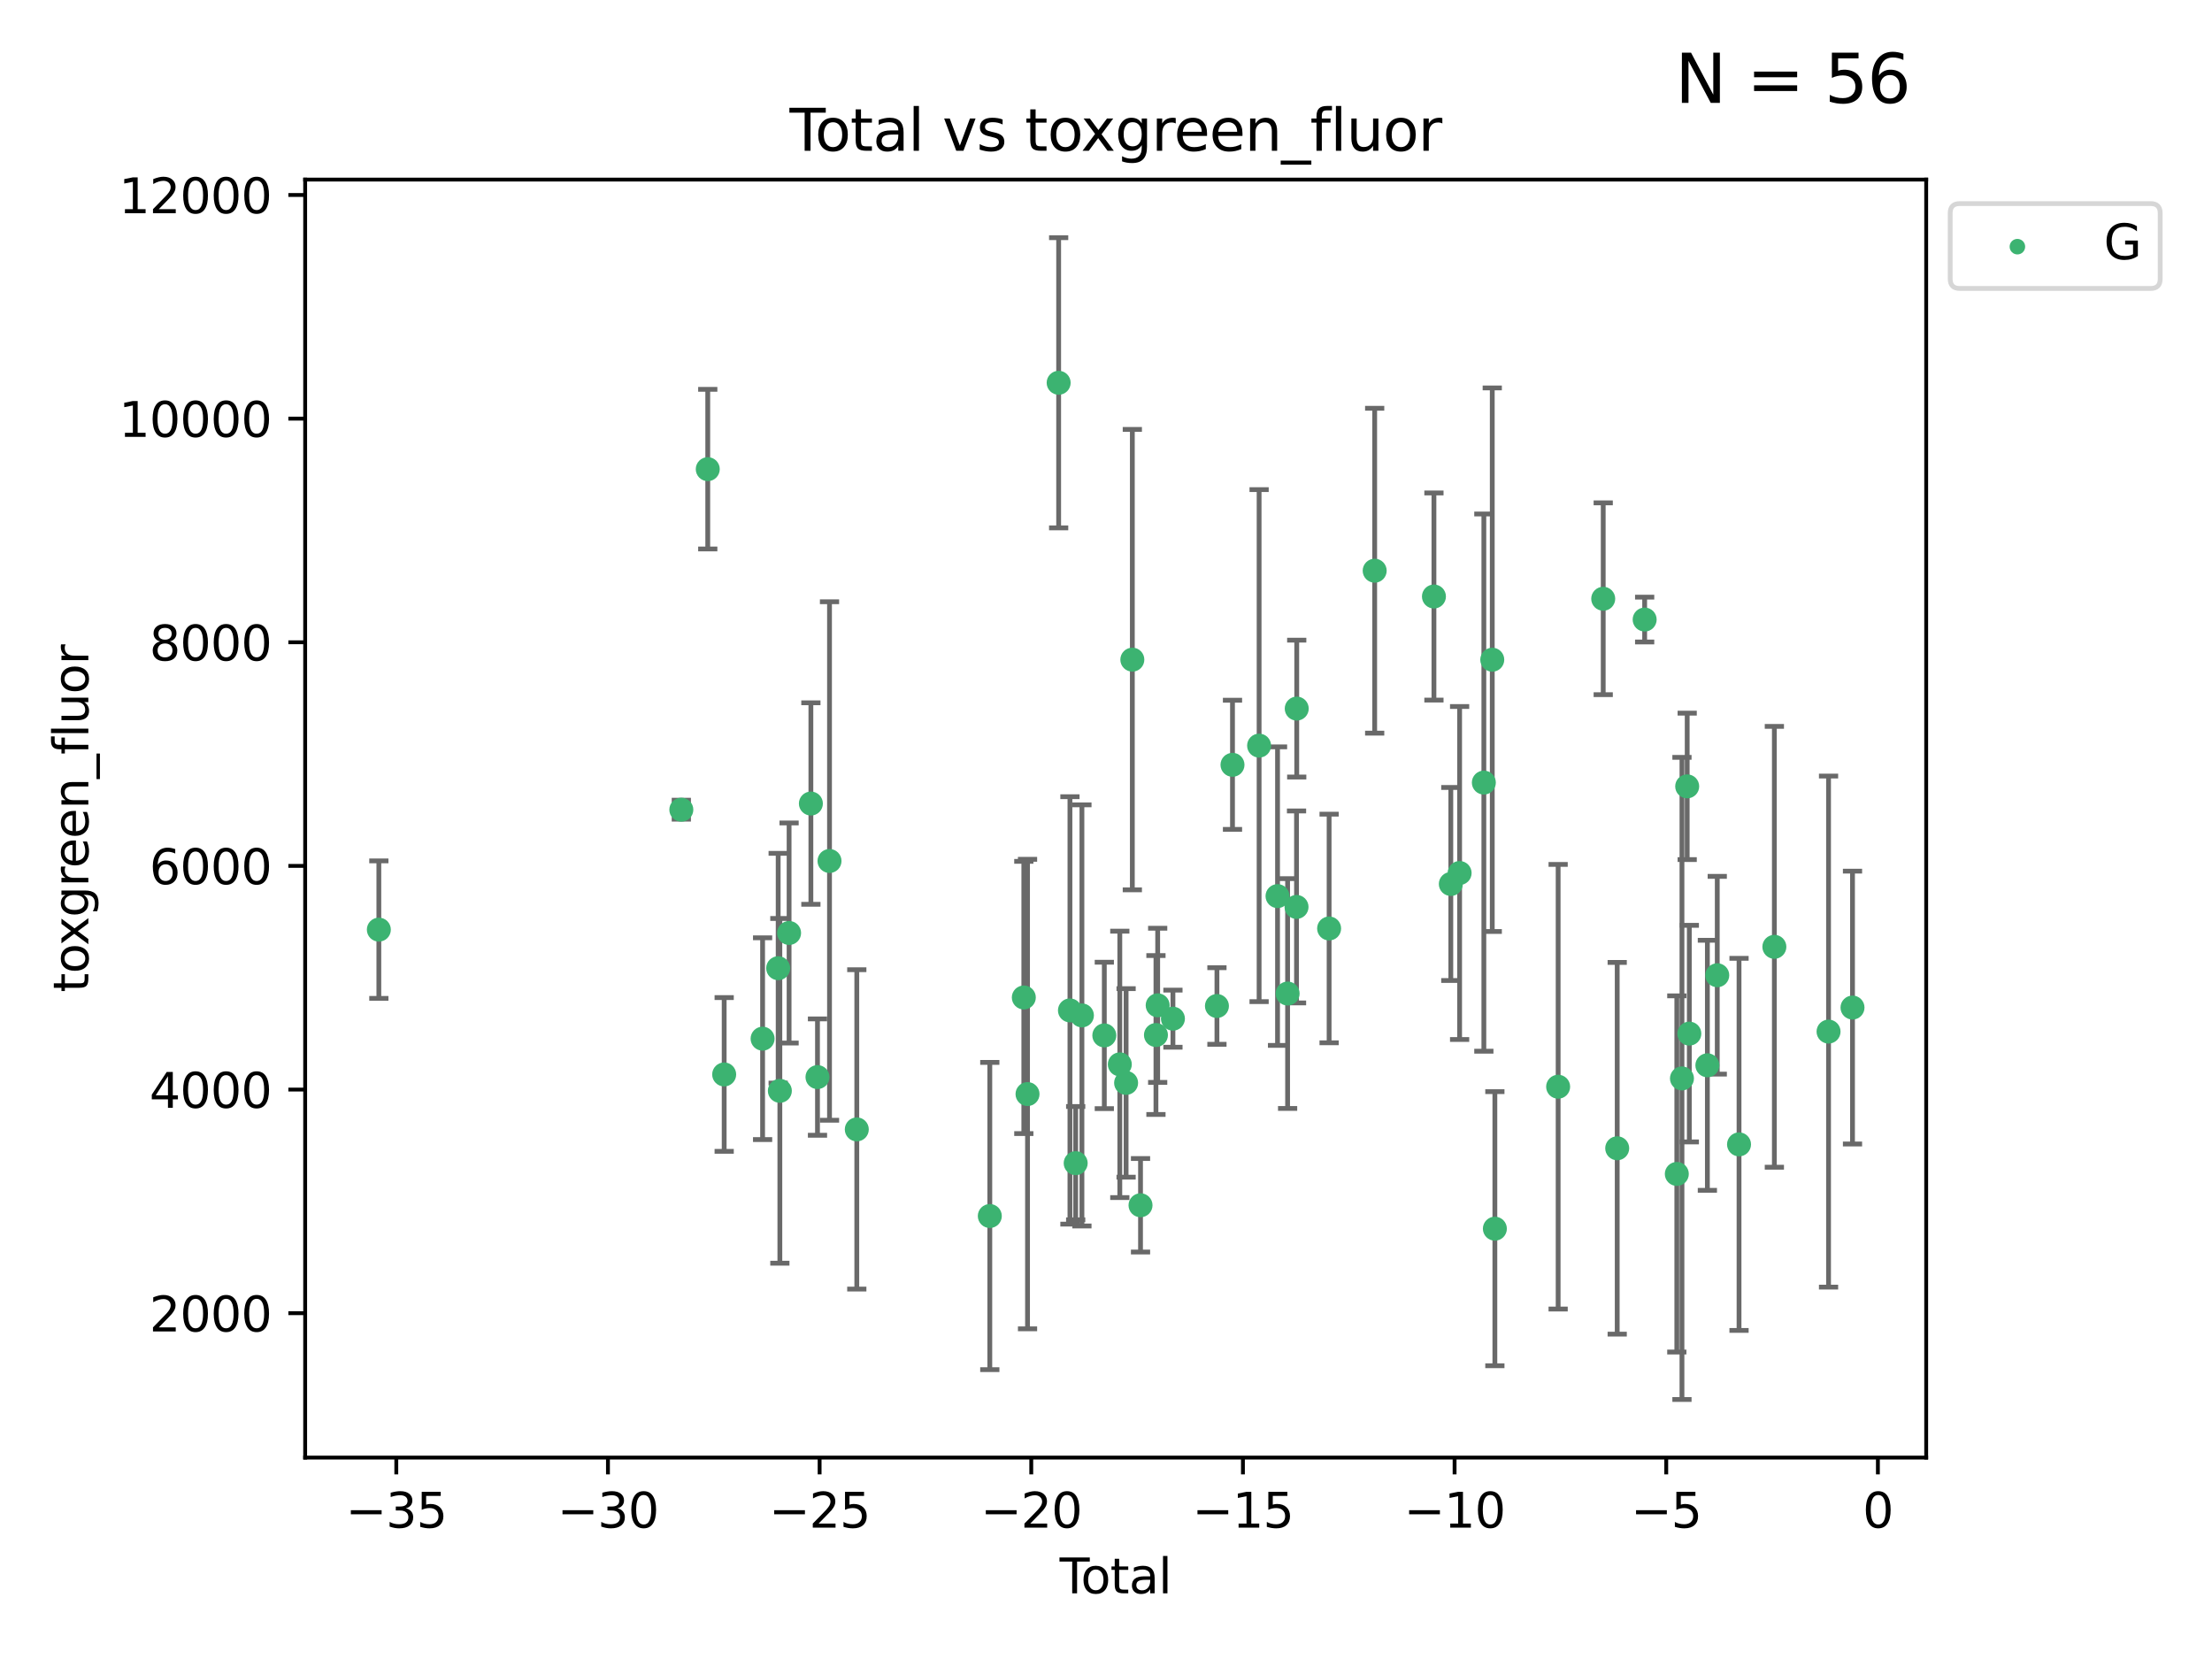 <?xml version="1.0" encoding="utf-8" standalone="no"?>
<!DOCTYPE svg PUBLIC "-//W3C//DTD SVG 1.1//EN"
  "http://www.w3.org/Graphics/SVG/1.1/DTD/svg11.dtd">
<svg xmlns:xlink="http://www.w3.org/1999/xlink" width="460.8pt" height="345.6pt" viewBox="0 0 460.8 345.6" xmlns="http://www.w3.org/2000/svg" version="1.1">
 <defs>
  <style type="text/css">*{stroke-linejoin: round; stroke-linecap: butt}</style>
 </defs>
 <g id="figure_1">
  <g id="patch_1">
   <path d="M 0 345.6 
L 460.8 345.6 
L 460.8 0 
L 0 0 
z
" style="fill: #ffffff"/>
  </g>
  <g id="axes_1">
   <g id="patch_2">
    <path d="M 63.571 303.64 
L 401.26 303.64 
L 401.26 37.411 
L 63.571 37.411 
z
" style="fill: #ffffff"/>
   </g>
   <g id="PathCollection_1">
    <defs>
     <path id="mc990f7e342" d="M 0 1.118 
C 0.297 1.118 0.581 1 0.791 0.791 
C 1 0.581 1.118 0.297 1.118 0 
C 1.118 -0.297 1 -0.581 0.791 -0.791 
C 0.581 -1 0.297 -1.118 0 -1.118 
C -0.297 -1.118 -0.581 -1 -0.791 -0.791 
C -1 -0.581 -1.118 -0.297 -1.118 0 
C -1.118 0.297 -1 0.581 -0.791 0.791 
C -0.581 1 -0.297 1.118 0 1.118 
z
" style="stroke: #3cb371"/>
    </defs>
    <g clip-path="url(#pd201f683c8)">
     <use xlink:href="#mc990f7e342" x="78.921" y="193.659" style="fill: #3cb371; stroke: #3cb371"/>
     <use xlink:href="#mc990f7e342" x="141.933" y="168.674" style="fill: #3cb371; stroke: #3cb371"/>
     <use xlink:href="#mc990f7e342" x="147.439" y="97.733" style="fill: #3cb371; stroke: #3cb371"/>
     <use xlink:href="#mc990f7e342" x="150.859" y="223.827" style="fill: #3cb371; stroke: #3cb371"/>
     <use xlink:href="#mc990f7e342" x="158.863" y="216.374" style="fill: #3cb371; stroke: #3cb371"/>
     <use xlink:href="#mc990f7e342" x="162.108" y="201.694" style="fill: #3cb371; stroke: #3cb371"/>
     <use xlink:href="#mc990f7e342" x="162.459" y="227.241" style="fill: #3cb371; stroke: #3cb371"/>
     <use xlink:href="#mc990f7e342" x="164.382" y="194.357" style="fill: #3cb371; stroke: #3cb371"/>
     <use xlink:href="#mc990f7e342" x="168.922" y="167.393" style="fill: #3cb371; stroke: #3cb371"/>
     <use xlink:href="#mc990f7e342" x="170.298" y="224.378" style="fill: #3cb371; stroke: #3cb371"/>
     <use xlink:href="#mc990f7e342" x="172.802" y="179.361" style="fill: #3cb371; stroke: #3cb371"/>
     <use xlink:href="#mc990f7e342" x="178.486" y="235.273" style="fill: #3cb371; stroke: #3cb371"/>
     <use xlink:href="#mc990f7e342" x="206.195" y="253.318" style="fill: #3cb371; stroke: #3cb371"/>
     <use xlink:href="#mc990f7e342" x="213.28" y="207.792" style="fill: #3cb371; stroke: #3cb371"/>
     <use xlink:href="#mc990f7e342" x="214.053" y="227.915" style="fill: #3cb371; stroke: #3cb371"/>
     <use xlink:href="#mc990f7e342" x="220.537" y="79.74" style="fill: #3cb371; stroke: #3cb371"/>
     <use xlink:href="#mc990f7e342" x="222.889" y="210.486" style="fill: #3cb371; stroke: #3cb371"/>
     <use xlink:href="#mc990f7e342" x="224.085" y="242.308" style="fill: #3cb371; stroke: #3cb371"/>
     <use xlink:href="#mc990f7e342" x="225.384" y="211.53" style="fill: #3cb371; stroke: #3cb371"/>
     <use xlink:href="#mc990f7e342" x="230.049" y="215.696" style="fill: #3cb371; stroke: #3cb371"/>
     <use xlink:href="#mc990f7e342" x="233.277" y="221.727" style="fill: #3cb371; stroke: #3cb371"/>
     <use xlink:href="#mc990f7e342" x="234.588" y="225.588" style="fill: #3cb371; stroke: #3cb371"/>
     <use xlink:href="#mc990f7e342" x="235.886" y="137.416" style="fill: #3cb371; stroke: #3cb371"/>
     <use xlink:href="#mc990f7e342" x="237.592" y="251.079" style="fill: #3cb371; stroke: #3cb371"/>
     <use xlink:href="#mc990f7e342" x="240.805" y="215.614" style="fill: #3cb371; stroke: #3cb371"/>
     <use xlink:href="#mc990f7e342" x="241.166" y="209.427" style="fill: #3cb371; stroke: #3cb371"/>
     <use xlink:href="#mc990f7e342" x="244.343" y="212.208" style="fill: #3cb371; stroke: #3cb371"/>
     <use xlink:href="#mc990f7e342" x="253.51" y="209.569" style="fill: #3cb371; stroke: #3cb371"/>
     <use xlink:href="#mc990f7e342" x="256.751" y="159.326" style="fill: #3cb371; stroke: #3cb371"/>
     <use xlink:href="#mc990f7e342" x="262.295" y="155.327" style="fill: #3cb371; stroke: #3cb371"/>
     <use xlink:href="#mc990f7e342" x="266.134" y="186.676" style="fill: #3cb371; stroke: #3cb371"/>
     <use xlink:href="#mc990f7e342" x="268.232" y="206.974" style="fill: #3cb371; stroke: #3cb371"/>
     <use xlink:href="#mc990f7e342" x="270.09" y="188.931" style="fill: #3cb371; stroke: #3cb371"/>
     <use xlink:href="#mc990f7e342" x="270.133" y="147.612" style="fill: #3cb371; stroke: #3cb371"/>
     <use xlink:href="#mc990f7e342" x="276.879" y="193.418" style="fill: #3cb371; stroke: #3cb371"/>
     <use xlink:href="#mc990f7e342" x="286.371" y="118.888" style="fill: #3cb371; stroke: #3cb371"/>
     <use xlink:href="#mc990f7e342" x="298.715" y="124.263" style="fill: #3cb371; stroke: #3cb371"/>
     <use xlink:href="#mc990f7e342" x="302.232" y="184.151" style="fill: #3cb371; stroke: #3cb371"/>
     <use xlink:href="#mc990f7e342" x="304.065" y="181.863" style="fill: #3cb371; stroke: #3cb371"/>
     <use xlink:href="#mc990f7e342" x="309.113" y="163.028" style="fill: #3cb371; stroke: #3cb371"/>
     <use xlink:href="#mc990f7e342" x="310.865" y="137.428" style="fill: #3cb371; stroke: #3cb371"/>
     <use xlink:href="#mc990f7e342" x="311.409" y="255.958" style="fill: #3cb371; stroke: #3cb371"/>
     <use xlink:href="#mc990f7e342" x="324.589" y="226.385" style="fill: #3cb371; stroke: #3cb371"/>
     <use xlink:href="#mc990f7e342" x="333.98" y="124.733" style="fill: #3cb371; stroke: #3cb371"/>
     <use xlink:href="#mc990f7e342" x="336.894" y="239.207" style="fill: #3cb371; stroke: #3cb371"/>
     <use xlink:href="#mc990f7e342" x="342.612" y="129.065" style="fill: #3cb371; stroke: #3cb371"/>
     <use xlink:href="#mc990f7e342" x="349.311" y="244.552" style="fill: #3cb371; stroke: #3cb371"/>
     <use xlink:href="#mc990f7e342" x="350.383" y="224.656" style="fill: #3cb371; stroke: #3cb371"/>
     <use xlink:href="#mc990f7e342" x="351.473" y="163.815" style="fill: #3cb371; stroke: #3cb371"/>
     <use xlink:href="#mc990f7e342" x="351.916" y="215.322" style="fill: #3cb371; stroke: #3cb371"/>
     <use xlink:href="#mc990f7e342" x="355.679" y="221.921" style="fill: #3cb371; stroke: #3cb371"/>
     <use xlink:href="#mc990f7e342" x="357.737" y="203.161" style="fill: #3cb371; stroke: #3cb371"/>
     <use xlink:href="#mc990f7e342" x="362.272" y="238.394" style="fill: #3cb371; stroke: #3cb371"/>
     <use xlink:href="#mc990f7e342" x="369.632" y="197.24" style="fill: #3cb371; stroke: #3cb371"/>
     <use xlink:href="#mc990f7e342" x="380.92" y="214.9" style="fill: #3cb371; stroke: #3cb371"/>
     <use xlink:href="#mc990f7e342" x="385.911" y="209.893" style="fill: #3cb371; stroke: #3cb371"/>
    </g>
   </g>
   <g id="matplotlib.axis_1">
    <g id="xtick_1">
     <g id="line2d_1">
      <defs>
       <path id="m131c0ba545" d="M 0 0 
L 0 3.5 
" style="stroke: #000000; stroke-width: 0.8"/>
      </defs>
      <g>
       <use xlink:href="#m131c0ba545" x="82.556" y="303.64" style="stroke: #000000; stroke-width: 0.8"/>
      </g>
     </g>
     <g id="text_1">
      <!-- −35 -->
      <g transform="translate(72.003 318.238)scale(0.1 -0.1)">
       <defs>
        <path id="DejaVuSans-2212" d="M 678 2272 
L 4684 2272 
L 4684 1741 
L 678 1741 
L 678 2272 
z
" transform="scale(0.016)"/>
        <path id="DejaVuSans-33" d="M 2597 2516 
Q 3050 2419 3304 2112 
Q 3559 1806 3559 1356 
Q 3559 666 3084 287 
Q 2609 -91 1734 -91 
Q 1441 -91 1130 -33 
Q 819 25 488 141 
L 488 750 
Q 750 597 1062 519 
Q 1375 441 1716 441 
Q 2309 441 2620 675 
Q 2931 909 2931 1356 
Q 2931 1769 2642 2001 
Q 2353 2234 1838 2234 
L 1294 2234 
L 1294 2753 
L 1863 2753 
Q 2328 2753 2575 2939 
Q 2822 3125 2822 3475 
Q 2822 3834 2567 4026 
Q 2313 4219 1838 4219 
Q 1578 4219 1281 4162 
Q 984 4106 628 3988 
L 628 4550 
Q 988 4650 1302 4700 
Q 1616 4750 1894 4750 
Q 2613 4750 3031 4423 
Q 3450 4097 3450 3541 
Q 3450 3153 3228 2886 
Q 3006 2619 2597 2516 
z
" transform="scale(0.016)"/>
        <path id="DejaVuSans-35" d="M 691 4666 
L 3169 4666 
L 3169 4134 
L 1269 4134 
L 1269 2991 
Q 1406 3038 1543 3061 
Q 1681 3084 1819 3084 
Q 2600 3084 3056 2656 
Q 3513 2228 3513 1497 
Q 3513 744 3044 326 
Q 2575 -91 1722 -91 
Q 1428 -91 1123 -41 
Q 819 9 494 109 
L 494 744 
Q 775 591 1075 516 
Q 1375 441 1709 441 
Q 2250 441 2565 725 
Q 2881 1009 2881 1497 
Q 2881 1984 2565 2268 
Q 2250 2553 1709 2553 
Q 1456 2553 1204 2497 
Q 953 2441 691 2322 
L 691 4666 
z
" transform="scale(0.016)"/>
       </defs>
       <use xlink:href="#DejaVuSans-2212"/>
       <use xlink:href="#DejaVuSans-33" x="83.789"/>
       <use xlink:href="#DejaVuSans-35" x="147.412"/>
      </g>
     </g>
    </g>
    <g id="xtick_2">
     <g id="line2d_2">
      <g>
       <use xlink:href="#m131c0ba545" x="126.648" y="303.64" style="stroke: #000000; stroke-width: 0.8"/>
      </g>
     </g>
     <g id="text_2">
      <!-- −30 -->
      <g transform="translate(116.095 318.238)scale(0.1 -0.1)">
       <defs>
        <path id="DejaVuSans-30" d="M 2034 4250 
Q 1547 4250 1301 3770 
Q 1056 3291 1056 2328 
Q 1056 1369 1301 889 
Q 1547 409 2034 409 
Q 2525 409 2770 889 
Q 3016 1369 3016 2328 
Q 3016 3291 2770 3770 
Q 2525 4250 2034 4250 
z
M 2034 4750 
Q 2819 4750 3233 4129 
Q 3647 3509 3647 2328 
Q 3647 1150 3233 529 
Q 2819 -91 2034 -91 
Q 1250 -91 836 529 
Q 422 1150 422 2328 
Q 422 3509 836 4129 
Q 1250 4750 2034 4750 
z
" transform="scale(0.016)"/>
       </defs>
       <use xlink:href="#DejaVuSans-2212"/>
       <use xlink:href="#DejaVuSans-33" x="83.789"/>
       <use xlink:href="#DejaVuSans-30" x="147.412"/>
      </g>
     </g>
    </g>
    <g id="xtick_3">
     <g id="line2d_3">
      <g>
       <use xlink:href="#m131c0ba545" x="170.74" y="303.64" style="stroke: #000000; stroke-width: 0.8"/>
      </g>
     </g>
     <g id="text_3">
      <!-- −25 -->
      <g transform="translate(160.187 318.238)scale(0.1 -0.1)">
       <defs>
        <path id="DejaVuSans-32" d="M 1228 531 
L 3431 531 
L 3431 0 
L 469 0 
L 469 531 
Q 828 903 1448 1529 
Q 2069 2156 2228 2338 
Q 2531 2678 2651 2914 
Q 2772 3150 2772 3378 
Q 2772 3750 2511 3984 
Q 2250 4219 1831 4219 
Q 1534 4219 1204 4116 
Q 875 4013 500 3803 
L 500 4441 
Q 881 4594 1212 4672 
Q 1544 4750 1819 4750 
Q 2544 4750 2975 4387 
Q 3406 4025 3406 3419 
Q 3406 3131 3298 2873 
Q 3191 2616 2906 2266 
Q 2828 2175 2409 1742 
Q 1991 1309 1228 531 
z
" transform="scale(0.016)"/>
       </defs>
       <use xlink:href="#DejaVuSans-2212"/>
       <use xlink:href="#DejaVuSans-32" x="83.789"/>
       <use xlink:href="#DejaVuSans-35" x="147.412"/>
      </g>
     </g>
    </g>
    <g id="xtick_4">
     <g id="line2d_4">
      <g>
       <use xlink:href="#m131c0ba545" x="214.832" y="303.64" style="stroke: #000000; stroke-width: 0.8"/>
      </g>
     </g>
     <g id="text_4">
      <!-- −20 -->
      <g transform="translate(204.279 318.238)scale(0.1 -0.1)">
       <use xlink:href="#DejaVuSans-2212"/>
       <use xlink:href="#DejaVuSans-32" x="83.789"/>
       <use xlink:href="#DejaVuSans-30" x="147.412"/>
      </g>
     </g>
    </g>
    <g id="xtick_5">
     <g id="line2d_5">
      <g>
       <use xlink:href="#m131c0ba545" x="258.924" y="303.64" style="stroke: #000000; stroke-width: 0.8"/>
      </g>
     </g>
     <g id="text_5">
      <!-- −15 -->
      <g transform="translate(248.371 318.238)scale(0.1 -0.1)">
       <defs>
        <path id="DejaVuSans-31" d="M 794 531 
L 1825 531 
L 1825 4091 
L 703 3866 
L 703 4441 
L 1819 4666 
L 2450 4666 
L 2450 531 
L 3481 531 
L 3481 0 
L 794 0 
L 794 531 
z
" transform="scale(0.016)"/>
       </defs>
       <use xlink:href="#DejaVuSans-2212"/>
       <use xlink:href="#DejaVuSans-31" x="83.789"/>
       <use xlink:href="#DejaVuSans-35" x="147.412"/>
      </g>
     </g>
    </g>
    <g id="xtick_6">
     <g id="line2d_6">
      <g>
       <use xlink:href="#m131c0ba545" x="303.016" y="303.64" style="stroke: #000000; stroke-width: 0.8"/>
      </g>
     </g>
     <g id="text_6">
      <!-- −10 -->
      <g transform="translate(292.463 318.238)scale(0.1 -0.1)">
       <use xlink:href="#DejaVuSans-2212"/>
       <use xlink:href="#DejaVuSans-31" x="83.789"/>
       <use xlink:href="#DejaVuSans-30" x="147.412"/>
      </g>
     </g>
    </g>
    <g id="xtick_7">
     <g id="line2d_7">
      <g>
       <use xlink:href="#m131c0ba545" x="347.108" y="303.64" style="stroke: #000000; stroke-width: 0.8"/>
      </g>
     </g>
     <g id="text_7">
      <!-- −5 -->
      <g transform="translate(339.737 318.238)scale(0.1 -0.1)">
       <use xlink:href="#DejaVuSans-2212"/>
       <use xlink:href="#DejaVuSans-35" x="83.789"/>
      </g>
     </g>
    </g>
    <g id="xtick_8">
     <g id="line2d_8">
      <g>
       <use xlink:href="#m131c0ba545" x="391.2" y="303.64" style="stroke: #000000; stroke-width: 0.8"/>
      </g>
     </g>
     <g id="text_8">
      <!-- 0 -->
      <g transform="translate(388.018 318.238)scale(0.1 -0.1)">
       <use xlink:href="#DejaVuSans-30"/>
      </g>
     </g>
    </g>
    <g id="text_9">
     <!-- Total -->
     <g transform="translate(220.739 331.917)scale(0.1 -0.1)">
      <defs>
       <path id="DejaVuSans-54" d="M -19 4666 
L 3928 4666 
L 3928 4134 
L 2272 4134 
L 2272 0 
L 1638 0 
L 1638 4134 
L -19 4134 
L -19 4666 
z
" transform="scale(0.016)"/>
       <path id="DejaVuSans-6f" d="M 1959 3097 
Q 1497 3097 1228 2736 
Q 959 2375 959 1747 
Q 959 1119 1226 758 
Q 1494 397 1959 397 
Q 2419 397 2687 759 
Q 2956 1122 2956 1747 
Q 2956 2369 2687 2733 
Q 2419 3097 1959 3097 
z
M 1959 3584 
Q 2709 3584 3137 3096 
Q 3566 2609 3566 1747 
Q 3566 888 3137 398 
Q 2709 -91 1959 -91 
Q 1206 -91 779 398 
Q 353 888 353 1747 
Q 353 2609 779 3096 
Q 1206 3584 1959 3584 
z
" transform="scale(0.016)"/>
       <path id="DejaVuSans-74" d="M 1172 4494 
L 1172 3500 
L 2356 3500 
L 2356 3053 
L 1172 3053 
L 1172 1153 
Q 1172 725 1289 603 
Q 1406 481 1766 481 
L 2356 481 
L 2356 0 
L 1766 0 
Q 1100 0 847 248 
Q 594 497 594 1153 
L 594 3053 
L 172 3053 
L 172 3500 
L 594 3500 
L 594 4494 
L 1172 4494 
z
" transform="scale(0.016)"/>
       <path id="DejaVuSans-61" d="M 2194 1759 
Q 1497 1759 1228 1600 
Q 959 1441 959 1056 
Q 959 750 1161 570 
Q 1363 391 1709 391 
Q 2188 391 2477 730 
Q 2766 1069 2766 1631 
L 2766 1759 
L 2194 1759 
z
M 3341 1997 
L 3341 0 
L 2766 0 
L 2766 531 
Q 2569 213 2275 61 
Q 1981 -91 1556 -91 
Q 1019 -91 701 211 
Q 384 513 384 1019 
Q 384 1609 779 1909 
Q 1175 2209 1959 2209 
L 2766 2209 
L 2766 2266 
Q 2766 2663 2505 2880 
Q 2244 3097 1772 3097 
Q 1472 3097 1187 3025 
Q 903 2953 641 2809 
L 641 3341 
Q 956 3463 1253 3523 
Q 1550 3584 1831 3584 
Q 2591 3584 2966 3190 
Q 3341 2797 3341 1997 
z
" transform="scale(0.016)"/>
       <path id="DejaVuSans-6c" d="M 603 4863 
L 1178 4863 
L 1178 0 
L 603 0 
L 603 4863 
z
" transform="scale(0.016)"/>
      </defs>
      <use xlink:href="#DejaVuSans-54"/>
      <use xlink:href="#DejaVuSans-6f" x="44.084"/>
      <use xlink:href="#DejaVuSans-74" x="105.266"/>
      <use xlink:href="#DejaVuSans-61" x="144.475"/>
      <use xlink:href="#DejaVuSans-6c" x="205.754"/>
     </g>
    </g>
   </g>
   <g id="matplotlib.axis_2">
    <g id="ytick_1">
     <g id="line2d_9">
      <defs>
       <path id="m4dc607b461" d="M 0 0 
L -3.5 0 
" style="stroke: #000000; stroke-width: 0.8"/>
      </defs>
      <g>
       <use xlink:href="#m4dc607b461" x="63.571" y="273.565" style="stroke: #000000; stroke-width: 0.8"/>
      </g>
     </g>
     <g id="text_10">
      <!-- 2000 -->
      <g transform="translate(31.121 277.365)scale(0.1 -0.1)">
       <use xlink:href="#DejaVuSans-32"/>
       <use xlink:href="#DejaVuSans-30" x="63.623"/>
       <use xlink:href="#DejaVuSans-30" x="127.246"/>
       <use xlink:href="#DejaVuSans-30" x="190.869"/>
      </g>
     </g>
    </g>
    <g id="ytick_2">
     <g id="line2d_10">
      <g>
       <use xlink:href="#m4dc607b461" x="63.571" y="226.976" style="stroke: #000000; stroke-width: 0.8"/>
      </g>
     </g>
     <g id="text_11">
      <!-- 4000 -->
      <g transform="translate(31.121 230.775)scale(0.1 -0.1)">
       <defs>
        <path id="DejaVuSans-34" d="M 2419 4116 
L 825 1625 
L 2419 1625 
L 2419 4116 
z
M 2253 4666 
L 3047 4666 
L 3047 1625 
L 3713 1625 
L 3713 1100 
L 3047 1100 
L 3047 0 
L 2419 0 
L 2419 1100 
L 313 1100 
L 313 1709 
L 2253 4666 
z
" transform="scale(0.016)"/>
       </defs>
       <use xlink:href="#DejaVuSans-34"/>
       <use xlink:href="#DejaVuSans-30" x="63.623"/>
       <use xlink:href="#DejaVuSans-30" x="127.246"/>
       <use xlink:href="#DejaVuSans-30" x="190.869"/>
      </g>
     </g>
    </g>
    <g id="ytick_3">
     <g id="line2d_11">
      <g>
       <use xlink:href="#m4dc607b461" x="63.571" y="180.386" style="stroke: #000000; stroke-width: 0.8"/>
      </g>
     </g>
     <g id="text_12">
      <!-- 6000 -->
      <g transform="translate(31.121 184.186)scale(0.1 -0.1)">
       <defs>
        <path id="DejaVuSans-36" d="M 2113 2584 
Q 1688 2584 1439 2293 
Q 1191 2003 1191 1497 
Q 1191 994 1439 701 
Q 1688 409 2113 409 
Q 2538 409 2786 701 
Q 3034 994 3034 1497 
Q 3034 2003 2786 2293 
Q 2538 2584 2113 2584 
z
M 3366 4563 
L 3366 3988 
Q 3128 4100 2886 4159 
Q 2644 4219 2406 4219 
Q 1781 4219 1451 3797 
Q 1122 3375 1075 2522 
Q 1259 2794 1537 2939 
Q 1816 3084 2150 3084 
Q 2853 3084 3261 2657 
Q 3669 2231 3669 1497 
Q 3669 778 3244 343 
Q 2819 -91 2113 -91 
Q 1303 -91 875 529 
Q 447 1150 447 2328 
Q 447 3434 972 4092 
Q 1497 4750 2381 4750 
Q 2619 4750 2861 4703 
Q 3103 4656 3366 4563 
z
" transform="scale(0.016)"/>
       </defs>
       <use xlink:href="#DejaVuSans-36"/>
       <use xlink:href="#DejaVuSans-30" x="63.623"/>
       <use xlink:href="#DejaVuSans-30" x="127.246"/>
       <use xlink:href="#DejaVuSans-30" x="190.869"/>
      </g>
     </g>
    </g>
    <g id="ytick_4">
     <g id="line2d_12">
      <g>
       <use xlink:href="#m4dc607b461" x="63.571" y="133.797" style="stroke: #000000; stroke-width: 0.8"/>
      </g>
     </g>
     <g id="text_13">
      <!-- 8000 -->
      <g transform="translate(31.121 137.596)scale(0.1 -0.1)">
       <defs>
        <path id="DejaVuSans-38" d="M 2034 2216 
Q 1584 2216 1326 1975 
Q 1069 1734 1069 1313 
Q 1069 891 1326 650 
Q 1584 409 2034 409 
Q 2484 409 2743 651 
Q 3003 894 3003 1313 
Q 3003 1734 2745 1975 
Q 2488 2216 2034 2216 
z
M 1403 2484 
Q 997 2584 770 2862 
Q 544 3141 544 3541 
Q 544 4100 942 4425 
Q 1341 4750 2034 4750 
Q 2731 4750 3128 4425 
Q 3525 4100 3525 3541 
Q 3525 3141 3298 2862 
Q 3072 2584 2669 2484 
Q 3125 2378 3379 2068 
Q 3634 1759 3634 1313 
Q 3634 634 3220 271 
Q 2806 -91 2034 -91 
Q 1263 -91 848 271 
Q 434 634 434 1313 
Q 434 1759 690 2068 
Q 947 2378 1403 2484 
z
M 1172 3481 
Q 1172 3119 1398 2916 
Q 1625 2713 2034 2713 
Q 2441 2713 2670 2916 
Q 2900 3119 2900 3481 
Q 2900 3844 2670 4047 
Q 2441 4250 2034 4250 
Q 1625 4250 1398 4047 
Q 1172 3844 1172 3481 
z
" transform="scale(0.016)"/>
       </defs>
       <use xlink:href="#DejaVuSans-38"/>
       <use xlink:href="#DejaVuSans-30" x="63.623"/>
       <use xlink:href="#DejaVuSans-30" x="127.246"/>
       <use xlink:href="#DejaVuSans-30" x="190.869"/>
      </g>
     </g>
    </g>
    <g id="ytick_5">
     <g id="line2d_13">
      <g>
       <use xlink:href="#m4dc607b461" x="63.571" y="87.207" style="stroke: #000000; stroke-width: 0.8"/>
      </g>
     </g>
     <g id="text_14">
      <!-- 10000 -->
      <g transform="translate(24.759 91.007)scale(0.1 -0.1)">
       <use xlink:href="#DejaVuSans-31"/>
       <use xlink:href="#DejaVuSans-30" x="63.623"/>
       <use xlink:href="#DejaVuSans-30" x="127.246"/>
       <use xlink:href="#DejaVuSans-30" x="190.869"/>
       <use xlink:href="#DejaVuSans-30" x="254.492"/>
      </g>
     </g>
    </g>
    <g id="ytick_6">
     <g id="line2d_14">
      <g>
       <use xlink:href="#m4dc607b461" x="63.571" y="40.618" style="stroke: #000000; stroke-width: 0.8"/>
      </g>
     </g>
     <g id="text_15">
      <!-- 12000 -->
      <g transform="translate(24.759 44.417)scale(0.1 -0.1)">
       <use xlink:href="#DejaVuSans-31"/>
       <use xlink:href="#DejaVuSans-32" x="63.623"/>
       <use xlink:href="#DejaVuSans-30" x="127.246"/>
       <use xlink:href="#DejaVuSans-30" x="190.869"/>
       <use xlink:href="#DejaVuSans-30" x="254.492"/>
      </g>
     </g>
    </g>
    <g id="text_16">
     <!-- toxgreen_fluor -->
     <g transform="translate(18.401 206.72)rotate(-90)scale(0.1 -0.1)">
      <defs>
       <path id="DejaVuSans-78" d="M 3513 3500 
L 2247 1797 
L 3578 0 
L 2900 0 
L 1881 1375 
L 863 0 
L 184 0 
L 1544 1831 
L 300 3500 
L 978 3500 
L 1906 2253 
L 2834 3500 
L 3513 3500 
z
" transform="scale(0.016)"/>
       <path id="DejaVuSans-67" d="M 2906 1791 
Q 2906 2416 2648 2759 
Q 2391 3103 1925 3103 
Q 1463 3103 1205 2759 
Q 947 2416 947 1791 
Q 947 1169 1205 825 
Q 1463 481 1925 481 
Q 2391 481 2648 825 
Q 2906 1169 2906 1791 
z
M 3481 434 
Q 3481 -459 3084 -895 
Q 2688 -1331 1869 -1331 
Q 1566 -1331 1297 -1286 
Q 1028 -1241 775 -1147 
L 775 -588 
Q 1028 -725 1275 -790 
Q 1522 -856 1778 -856 
Q 2344 -856 2625 -561 
Q 2906 -266 2906 331 
L 2906 616 
Q 2728 306 2450 153 
Q 2172 0 1784 0 
Q 1141 0 747 490 
Q 353 981 353 1791 
Q 353 2603 747 3093 
Q 1141 3584 1784 3584 
Q 2172 3584 2450 3431 
Q 2728 3278 2906 2969 
L 2906 3500 
L 3481 3500 
L 3481 434 
z
" transform="scale(0.016)"/>
       <path id="DejaVuSans-72" d="M 2631 2963 
Q 2534 3019 2420 3045 
Q 2306 3072 2169 3072 
Q 1681 3072 1420 2755 
Q 1159 2438 1159 1844 
L 1159 0 
L 581 0 
L 581 3500 
L 1159 3500 
L 1159 2956 
Q 1341 3275 1631 3429 
Q 1922 3584 2338 3584 
Q 2397 3584 2469 3576 
Q 2541 3569 2628 3553 
L 2631 2963 
z
" transform="scale(0.016)"/>
       <path id="DejaVuSans-65" d="M 3597 1894 
L 3597 1613 
L 953 1613 
Q 991 1019 1311 708 
Q 1631 397 2203 397 
Q 2534 397 2845 478 
Q 3156 559 3463 722 
L 3463 178 
Q 3153 47 2828 -22 
Q 2503 -91 2169 -91 
Q 1331 -91 842 396 
Q 353 884 353 1716 
Q 353 2575 817 3079 
Q 1281 3584 2069 3584 
Q 2775 3584 3186 3129 
Q 3597 2675 3597 1894 
z
M 3022 2063 
Q 3016 2534 2758 2815 
Q 2500 3097 2075 3097 
Q 1594 3097 1305 2825 
Q 1016 2553 972 2059 
L 3022 2063 
z
" transform="scale(0.016)"/>
       <path id="DejaVuSans-6e" d="M 3513 2113 
L 3513 0 
L 2938 0 
L 2938 2094 
Q 2938 2591 2744 2837 
Q 2550 3084 2163 3084 
Q 1697 3084 1428 2787 
Q 1159 2491 1159 1978 
L 1159 0 
L 581 0 
L 581 3500 
L 1159 3500 
L 1159 2956 
Q 1366 3272 1645 3428 
Q 1925 3584 2291 3584 
Q 2894 3584 3203 3211 
Q 3513 2838 3513 2113 
z
" transform="scale(0.016)"/>
       <path id="DejaVuSans-5f" d="M 3263 -1063 
L 3263 -1509 
L -63 -1509 
L -63 -1063 
L 3263 -1063 
z
" transform="scale(0.016)"/>
       <path id="DejaVuSans-66" d="M 2375 4863 
L 2375 4384 
L 1825 4384 
Q 1516 4384 1395 4259 
Q 1275 4134 1275 3809 
L 1275 3500 
L 2222 3500 
L 2222 3053 
L 1275 3053 
L 1275 0 
L 697 0 
L 697 3053 
L 147 3053 
L 147 3500 
L 697 3500 
L 697 3744 
Q 697 4328 969 4595 
Q 1241 4863 1831 4863 
L 2375 4863 
z
" transform="scale(0.016)"/>
       <path id="DejaVuSans-75" d="M 544 1381 
L 544 3500 
L 1119 3500 
L 1119 1403 
Q 1119 906 1312 657 
Q 1506 409 1894 409 
Q 2359 409 2629 706 
Q 2900 1003 2900 1516 
L 2900 3500 
L 3475 3500 
L 3475 0 
L 2900 0 
L 2900 538 
Q 2691 219 2414 64 
Q 2138 -91 1772 -91 
Q 1169 -91 856 284 
Q 544 659 544 1381 
z
M 1991 3584 
L 1991 3584 
z
" transform="scale(0.016)"/>
      </defs>
      <use xlink:href="#DejaVuSans-74"/>
      <use xlink:href="#DejaVuSans-6f" x="39.209"/>
      <use xlink:href="#DejaVuSans-78" x="97.266"/>
      <use xlink:href="#DejaVuSans-67" x="156.445"/>
      <use xlink:href="#DejaVuSans-72" x="219.922"/>
      <use xlink:href="#DejaVuSans-65" x="258.785"/>
      <use xlink:href="#DejaVuSans-65" x="320.309"/>
      <use xlink:href="#DejaVuSans-6e" x="381.832"/>
      <use xlink:href="#DejaVuSans-5f" x="445.211"/>
      <use xlink:href="#DejaVuSans-66" x="495.211"/>
      <use xlink:href="#DejaVuSans-6c" x="530.416"/>
      <use xlink:href="#DejaVuSans-75" x="558.199"/>
      <use xlink:href="#DejaVuSans-6f" x="621.578"/>
      <use xlink:href="#DejaVuSans-72" x="682.76"/>
     </g>
    </g>
   </g>
   <g id="LineCollection_1">
    <path d="M 78.921 207.981 
L 78.921 179.337 
" clip-path="url(#pd201f683c8)" style="fill: none; stroke: #696969"/>
    <path d="M 141.933 170.652 
L 141.933 166.695 
" clip-path="url(#pd201f683c8)" style="fill: none; stroke: #696969"/>
    <path d="M 147.439 114.361 
L 147.439 81.104 
" clip-path="url(#pd201f683c8)" style="fill: none; stroke: #696969"/>
    <path d="M 150.859 239.839 
L 150.859 207.815 
" clip-path="url(#pd201f683c8)" style="fill: none; stroke: #696969"/>
    <path d="M 158.863 237.391 
L 158.863 195.357 
" clip-path="url(#pd201f683c8)" style="fill: none; stroke: #696969"/>
    <path d="M 162.108 225.628 
L 162.108 177.761 
" clip-path="url(#pd201f683c8)" style="fill: none; stroke: #696969"/>
    <path d="M 162.459 263.146 
L 162.459 191.336 
" clip-path="url(#pd201f683c8)" style="fill: none; stroke: #696969"/>
    <path d="M 164.382 217.281 
L 164.382 171.433 
" clip-path="url(#pd201f683c8)" style="fill: none; stroke: #696969"/>
    <path d="M 168.922 188.38 
L 168.922 146.406 
" clip-path="url(#pd201f683c8)" style="fill: none; stroke: #696969"/>
    <path d="M 170.298 236.496 
L 170.298 212.26 
" clip-path="url(#pd201f683c8)" style="fill: none; stroke: #696969"/>
    <path d="M 172.802 233.364 
L 172.802 125.359 
" clip-path="url(#pd201f683c8)" style="fill: none; stroke: #696969"/>
    <path d="M 178.486 268.539 
L 178.486 202.007 
" clip-path="url(#pd201f683c8)" style="fill: none; stroke: #696969"/>
    <path d="M 206.195 285.319 
L 206.195 221.318 
" clip-path="url(#pd201f683c8)" style="fill: none; stroke: #696969"/>
    <path d="M 213.28 236.145 
L 213.28 179.439 
" clip-path="url(#pd201f683c8)" style="fill: none; stroke: #696969"/>
    <path d="M 214.053 276.817 
L 214.053 179.013 
" clip-path="url(#pd201f683c8)" style="fill: none; stroke: #696969"/>
    <path d="M 220.537 109.967 
L 220.537 49.513 
" clip-path="url(#pd201f683c8)" style="fill: none; stroke: #696969"/>
    <path d="M 222.889 255.007 
L 222.889 165.964 
" clip-path="url(#pd201f683c8)" style="fill: none; stroke: #696969"/>
    <path d="M 224.085 254.112 
L 224.085 230.505 
" clip-path="url(#pd201f683c8)" style="fill: none; stroke: #696969"/>
    <path d="M 225.384 255.393 
L 225.384 167.666 
" clip-path="url(#pd201f683c8)" style="fill: none; stroke: #696969"/>
    <path d="M 230.049 230.947 
L 230.049 200.445 
" clip-path="url(#pd201f683c8)" style="fill: none; stroke: #696969"/>
    <path d="M 233.277 249.474 
L 233.277 193.98 
" clip-path="url(#pd201f683c8)" style="fill: none; stroke: #696969"/>
    <path d="M 234.588 245.223 
L 234.588 205.953 
" clip-path="url(#pd201f683c8)" style="fill: none; stroke: #696969"/>
    <path d="M 235.886 185.374 
L 235.886 89.458 
" clip-path="url(#pd201f683c8)" style="fill: none; stroke: #696969"/>
    <path d="M 237.592 260.816 
L 237.592 241.341 
" clip-path="url(#pd201f683c8)" style="fill: none; stroke: #696969"/>
    <path d="M 240.805 232.166 
L 240.805 199.063 
" clip-path="url(#pd201f683c8)" style="fill: none; stroke: #696969"/>
    <path d="M 241.166 225.484 
L 241.166 193.369 
" clip-path="url(#pd201f683c8)" style="fill: none; stroke: #696969"/>
    <path d="M 244.343 218.154 
L 244.343 206.263 
" clip-path="url(#pd201f683c8)" style="fill: none; stroke: #696969"/>
    <path d="M 253.51 217.546 
L 253.51 201.593 
" clip-path="url(#pd201f683c8)" style="fill: none; stroke: #696969"/>
    <path d="M 256.751 172.779 
L 256.751 145.873 
" clip-path="url(#pd201f683c8)" style="fill: none; stroke: #696969"/>
    <path d="M 262.295 208.659 
L 262.295 101.995 
" clip-path="url(#pd201f683c8)" style="fill: none; stroke: #696969"/>
    <path d="M 266.134 217.772 
L 266.134 155.581 
" clip-path="url(#pd201f683c8)" style="fill: none; stroke: #696969"/>
    <path d="M 268.232 230.91 
L 268.232 183.038 
" clip-path="url(#pd201f683c8)" style="fill: none; stroke: #696969"/>
    <path d="M 270.09 208.929 
L 270.09 168.934 
" clip-path="url(#pd201f683c8)" style="fill: none; stroke: #696969"/>
    <path d="M 270.133 161.869 
L 270.133 133.355 
" clip-path="url(#pd201f683c8)" style="fill: none; stroke: #696969"/>
    <path d="M 276.879 217.233 
L 276.879 169.604 
" clip-path="url(#pd201f683c8)" style="fill: none; stroke: #696969"/>
    <path d="M 286.371 152.726 
L 286.371 85.049 
" clip-path="url(#pd201f683c8)" style="fill: none; stroke: #696969"/>
    <path d="M 298.715 145.837 
L 298.715 102.689 
" clip-path="url(#pd201f683c8)" style="fill: none; stroke: #696969"/>
    <path d="M 302.232 204.258 
L 302.232 164.043 
" clip-path="url(#pd201f683c8)" style="fill: none; stroke: #696969"/>
    <path d="M 304.065 216.547 
L 304.065 147.18 
" clip-path="url(#pd201f683c8)" style="fill: none; stroke: #696969"/>
    <path d="M 309.113 218.985 
L 309.113 107.07 
" clip-path="url(#pd201f683c8)" style="fill: none; stroke: #696969"/>
    <path d="M 310.865 194.046 
L 310.865 80.809 
" clip-path="url(#pd201f683c8)" style="fill: none; stroke: #696969"/>
    <path d="M 311.409 284.51 
L 311.409 227.405 
" clip-path="url(#pd201f683c8)" style="fill: none; stroke: #696969"/>
    <path d="M 324.589 272.695 
L 324.589 180.074 
" clip-path="url(#pd201f683c8)" style="fill: none; stroke: #696969"/>
    <path d="M 333.98 144.709 
L 333.98 104.757 
" clip-path="url(#pd201f683c8)" style="fill: none; stroke: #696969"/>
    <path d="M 336.894 277.92 
L 336.894 200.493 
" clip-path="url(#pd201f683c8)" style="fill: none; stroke: #696969"/>
    <path d="M 342.612 133.735 
L 342.612 124.396 
" clip-path="url(#pd201f683c8)" style="fill: none; stroke: #696969"/>
    <path d="M 349.311 281.652 
L 349.311 207.452 
" clip-path="url(#pd201f683c8)" style="fill: none; stroke: #696969"/>
    <path d="M 350.383 291.539 
L 350.383 157.774 
" clip-path="url(#pd201f683c8)" style="fill: none; stroke: #696969"/>
    <path d="M 351.473 179.069 
L 351.473 148.562 
" clip-path="url(#pd201f683c8)" style="fill: none; stroke: #696969"/>
    <path d="M 351.916 237.882 
L 351.916 192.763 
" clip-path="url(#pd201f683c8)" style="fill: none; stroke: #696969"/>
    <path d="M 355.679 247.963 
L 355.679 195.88 
" clip-path="url(#pd201f683c8)" style="fill: none; stroke: #696969"/>
    <path d="M 357.737 223.761 
L 357.737 182.561 
" clip-path="url(#pd201f683c8)" style="fill: none; stroke: #696969"/>
    <path d="M 362.272 277.148 
L 362.272 199.64 
" clip-path="url(#pd201f683c8)" style="fill: none; stroke: #696969"/>
    <path d="M 369.632 243.156 
L 369.632 151.324 
" clip-path="url(#pd201f683c8)" style="fill: none; stroke: #696969"/>
    <path d="M 380.92 268.132 
L 380.92 161.668 
" clip-path="url(#pd201f683c8)" style="fill: none; stroke: #696969"/>
    <path d="M 385.911 238.313 
L 385.911 181.473 
" clip-path="url(#pd201f683c8)" style="fill: none; stroke: #696969"/>
   </g>
   <g id="line2d_15">
    <defs>
     <path id="mcda3fefffb" d="M 2 0 
L -2 -0 
" style="stroke: #696969"/>
    </defs>
    <g clip-path="url(#pd201f683c8)">
     <use xlink:href="#mcda3fefffb" x="78.921" y="207.981" style="fill: #696969; stroke: #696969"/>
     <use xlink:href="#mcda3fefffb" x="141.933" y="170.652" style="fill: #696969; stroke: #696969"/>
     <use xlink:href="#mcda3fefffb" x="147.439" y="114.361" style="fill: #696969; stroke: #696969"/>
     <use xlink:href="#mcda3fefffb" x="150.859" y="239.839" style="fill: #696969; stroke: #696969"/>
     <use xlink:href="#mcda3fefffb" x="158.863" y="237.391" style="fill: #696969; stroke: #696969"/>
     <use xlink:href="#mcda3fefffb" x="162.108" y="225.628" style="fill: #696969; stroke: #696969"/>
     <use xlink:href="#mcda3fefffb" x="162.459" y="263.146" style="fill: #696969; stroke: #696969"/>
     <use xlink:href="#mcda3fefffb" x="164.382" y="217.281" style="fill: #696969; stroke: #696969"/>
     <use xlink:href="#mcda3fefffb" x="168.922" y="188.38" style="fill: #696969; stroke: #696969"/>
     <use xlink:href="#mcda3fefffb" x="170.298" y="236.496" style="fill: #696969; stroke: #696969"/>
     <use xlink:href="#mcda3fefffb" x="172.802" y="233.364" style="fill: #696969; stroke: #696969"/>
     <use xlink:href="#mcda3fefffb" x="178.486" y="268.539" style="fill: #696969; stroke: #696969"/>
     <use xlink:href="#mcda3fefffb" x="206.195" y="285.319" style="fill: #696969; stroke: #696969"/>
     <use xlink:href="#mcda3fefffb" x="213.28" y="236.145" style="fill: #696969; stroke: #696969"/>
     <use xlink:href="#mcda3fefffb" x="214.053" y="276.817" style="fill: #696969; stroke: #696969"/>
     <use xlink:href="#mcda3fefffb" x="220.537" y="109.967" style="fill: #696969; stroke: #696969"/>
     <use xlink:href="#mcda3fefffb" x="222.889" y="255.007" style="fill: #696969; stroke: #696969"/>
     <use xlink:href="#mcda3fefffb" x="224.085" y="254.112" style="fill: #696969; stroke: #696969"/>
     <use xlink:href="#mcda3fefffb" x="225.384" y="255.393" style="fill: #696969; stroke: #696969"/>
     <use xlink:href="#mcda3fefffb" x="230.049" y="230.947" style="fill: #696969; stroke: #696969"/>
     <use xlink:href="#mcda3fefffb" x="233.277" y="249.474" style="fill: #696969; stroke: #696969"/>
     <use xlink:href="#mcda3fefffb" x="234.588" y="245.223" style="fill: #696969; stroke: #696969"/>
     <use xlink:href="#mcda3fefffb" x="235.886" y="185.374" style="fill: #696969; stroke: #696969"/>
     <use xlink:href="#mcda3fefffb" x="237.592" y="260.816" style="fill: #696969; stroke: #696969"/>
     <use xlink:href="#mcda3fefffb" x="240.805" y="232.166" style="fill: #696969; stroke: #696969"/>
     <use xlink:href="#mcda3fefffb" x="241.166" y="225.484" style="fill: #696969; stroke: #696969"/>
     <use xlink:href="#mcda3fefffb" x="244.343" y="218.154" style="fill: #696969; stroke: #696969"/>
     <use xlink:href="#mcda3fefffb" x="253.51" y="217.546" style="fill: #696969; stroke: #696969"/>
     <use xlink:href="#mcda3fefffb" x="256.751" y="172.779" style="fill: #696969; stroke: #696969"/>
     <use xlink:href="#mcda3fefffb" x="262.295" y="208.659" style="fill: #696969; stroke: #696969"/>
     <use xlink:href="#mcda3fefffb" x="266.134" y="217.772" style="fill: #696969; stroke: #696969"/>
     <use xlink:href="#mcda3fefffb" x="268.232" y="230.91" style="fill: #696969; stroke: #696969"/>
     <use xlink:href="#mcda3fefffb" x="270.09" y="208.929" style="fill: #696969; stroke: #696969"/>
     <use xlink:href="#mcda3fefffb" x="270.133" y="161.869" style="fill: #696969; stroke: #696969"/>
     <use xlink:href="#mcda3fefffb" x="276.879" y="217.233" style="fill: #696969; stroke: #696969"/>
     <use xlink:href="#mcda3fefffb" x="286.371" y="152.726" style="fill: #696969; stroke: #696969"/>
     <use xlink:href="#mcda3fefffb" x="298.715" y="145.837" style="fill: #696969; stroke: #696969"/>
     <use xlink:href="#mcda3fefffb" x="302.232" y="204.258" style="fill: #696969; stroke: #696969"/>
     <use xlink:href="#mcda3fefffb" x="304.065" y="216.547" style="fill: #696969; stroke: #696969"/>
     <use xlink:href="#mcda3fefffb" x="309.113" y="218.985" style="fill: #696969; stroke: #696969"/>
     <use xlink:href="#mcda3fefffb" x="310.865" y="194.046" style="fill: #696969; stroke: #696969"/>
     <use xlink:href="#mcda3fefffb" x="311.409" y="284.51" style="fill: #696969; stroke: #696969"/>
     <use xlink:href="#mcda3fefffb" x="324.589" y="272.695" style="fill: #696969; stroke: #696969"/>
     <use xlink:href="#mcda3fefffb" x="333.98" y="144.709" style="fill: #696969; stroke: #696969"/>
     <use xlink:href="#mcda3fefffb" x="336.894" y="277.92" style="fill: #696969; stroke: #696969"/>
     <use xlink:href="#mcda3fefffb" x="342.612" y="133.735" style="fill: #696969; stroke: #696969"/>
     <use xlink:href="#mcda3fefffb" x="349.311" y="281.652" style="fill: #696969; stroke: #696969"/>
     <use xlink:href="#mcda3fefffb" x="350.383" y="291.539" style="fill: #696969; stroke: #696969"/>
     <use xlink:href="#mcda3fefffb" x="351.473" y="179.069" style="fill: #696969; stroke: #696969"/>
     <use xlink:href="#mcda3fefffb" x="351.916" y="237.882" style="fill: #696969; stroke: #696969"/>
     <use xlink:href="#mcda3fefffb" x="355.679" y="247.963" style="fill: #696969; stroke: #696969"/>
     <use xlink:href="#mcda3fefffb" x="357.737" y="223.761" style="fill: #696969; stroke: #696969"/>
     <use xlink:href="#mcda3fefffb" x="362.272" y="277.148" style="fill: #696969; stroke: #696969"/>
     <use xlink:href="#mcda3fefffb" x="369.632" y="243.156" style="fill: #696969; stroke: #696969"/>
     <use xlink:href="#mcda3fefffb" x="380.92" y="268.132" style="fill: #696969; stroke: #696969"/>
     <use xlink:href="#mcda3fefffb" x="385.911" y="238.313" style="fill: #696969; stroke: #696969"/>
    </g>
   </g>
   <g id="line2d_16">
    <g clip-path="url(#pd201f683c8)">
     <use xlink:href="#mcda3fefffb" x="78.921" y="179.337" style="fill: #696969; stroke: #696969"/>
     <use xlink:href="#mcda3fefffb" x="141.933" y="166.695" style="fill: #696969; stroke: #696969"/>
     <use xlink:href="#mcda3fefffb" x="147.439" y="81.104" style="fill: #696969; stroke: #696969"/>
     <use xlink:href="#mcda3fefffb" x="150.859" y="207.815" style="fill: #696969; stroke: #696969"/>
     <use xlink:href="#mcda3fefffb" x="158.863" y="195.357" style="fill: #696969; stroke: #696969"/>
     <use xlink:href="#mcda3fefffb" x="162.108" y="177.761" style="fill: #696969; stroke: #696969"/>
     <use xlink:href="#mcda3fefffb" x="162.459" y="191.336" style="fill: #696969; stroke: #696969"/>
     <use xlink:href="#mcda3fefffb" x="164.382" y="171.433" style="fill: #696969; stroke: #696969"/>
     <use xlink:href="#mcda3fefffb" x="168.922" y="146.406" style="fill: #696969; stroke: #696969"/>
     <use xlink:href="#mcda3fefffb" x="170.298" y="212.26" style="fill: #696969; stroke: #696969"/>
     <use xlink:href="#mcda3fefffb" x="172.802" y="125.359" style="fill: #696969; stroke: #696969"/>
     <use xlink:href="#mcda3fefffb" x="178.486" y="202.007" style="fill: #696969; stroke: #696969"/>
     <use xlink:href="#mcda3fefffb" x="206.195" y="221.318" style="fill: #696969; stroke: #696969"/>
     <use xlink:href="#mcda3fefffb" x="213.28" y="179.439" style="fill: #696969; stroke: #696969"/>
     <use xlink:href="#mcda3fefffb" x="214.053" y="179.013" style="fill: #696969; stroke: #696969"/>
     <use xlink:href="#mcda3fefffb" x="220.537" y="49.513" style="fill: #696969; stroke: #696969"/>
     <use xlink:href="#mcda3fefffb" x="222.889" y="165.964" style="fill: #696969; stroke: #696969"/>
     <use xlink:href="#mcda3fefffb" x="224.085" y="230.505" style="fill: #696969; stroke: #696969"/>
     <use xlink:href="#mcda3fefffb" x="225.384" y="167.666" style="fill: #696969; stroke: #696969"/>
     <use xlink:href="#mcda3fefffb" x="230.049" y="200.445" style="fill: #696969; stroke: #696969"/>
     <use xlink:href="#mcda3fefffb" x="233.277" y="193.98" style="fill: #696969; stroke: #696969"/>
     <use xlink:href="#mcda3fefffb" x="234.588" y="205.953" style="fill: #696969; stroke: #696969"/>
     <use xlink:href="#mcda3fefffb" x="235.886" y="89.458" style="fill: #696969; stroke: #696969"/>
     <use xlink:href="#mcda3fefffb" x="237.592" y="241.341" style="fill: #696969; stroke: #696969"/>
     <use xlink:href="#mcda3fefffb" x="240.805" y="199.063" style="fill: #696969; stroke: #696969"/>
     <use xlink:href="#mcda3fefffb" x="241.166" y="193.369" style="fill: #696969; stroke: #696969"/>
     <use xlink:href="#mcda3fefffb" x="244.343" y="206.263" style="fill: #696969; stroke: #696969"/>
     <use xlink:href="#mcda3fefffb" x="253.51" y="201.593" style="fill: #696969; stroke: #696969"/>
     <use xlink:href="#mcda3fefffb" x="256.751" y="145.873" style="fill: #696969; stroke: #696969"/>
     <use xlink:href="#mcda3fefffb" x="262.295" y="101.995" style="fill: #696969; stroke: #696969"/>
     <use xlink:href="#mcda3fefffb" x="266.134" y="155.581" style="fill: #696969; stroke: #696969"/>
     <use xlink:href="#mcda3fefffb" x="268.232" y="183.038" style="fill: #696969; stroke: #696969"/>
     <use xlink:href="#mcda3fefffb" x="270.09" y="168.934" style="fill: #696969; stroke: #696969"/>
     <use xlink:href="#mcda3fefffb" x="270.133" y="133.355" style="fill: #696969; stroke: #696969"/>
     <use xlink:href="#mcda3fefffb" x="276.879" y="169.604" style="fill: #696969; stroke: #696969"/>
     <use xlink:href="#mcda3fefffb" x="286.371" y="85.049" style="fill: #696969; stroke: #696969"/>
     <use xlink:href="#mcda3fefffb" x="298.715" y="102.689" style="fill: #696969; stroke: #696969"/>
     <use xlink:href="#mcda3fefffb" x="302.232" y="164.043" style="fill: #696969; stroke: #696969"/>
     <use xlink:href="#mcda3fefffb" x="304.065" y="147.18" style="fill: #696969; stroke: #696969"/>
     <use xlink:href="#mcda3fefffb" x="309.113" y="107.07" style="fill: #696969; stroke: #696969"/>
     <use xlink:href="#mcda3fefffb" x="310.865" y="80.809" style="fill: #696969; stroke: #696969"/>
     <use xlink:href="#mcda3fefffb" x="311.409" y="227.405" style="fill: #696969; stroke: #696969"/>
     <use xlink:href="#mcda3fefffb" x="324.589" y="180.074" style="fill: #696969; stroke: #696969"/>
     <use xlink:href="#mcda3fefffb" x="333.98" y="104.757" style="fill: #696969; stroke: #696969"/>
     <use xlink:href="#mcda3fefffb" x="336.894" y="200.493" style="fill: #696969; stroke: #696969"/>
     <use xlink:href="#mcda3fefffb" x="342.612" y="124.396" style="fill: #696969; stroke: #696969"/>
     <use xlink:href="#mcda3fefffb" x="349.311" y="207.452" style="fill: #696969; stroke: #696969"/>
     <use xlink:href="#mcda3fefffb" x="350.383" y="157.774" style="fill: #696969; stroke: #696969"/>
     <use xlink:href="#mcda3fefffb" x="351.473" y="148.562" style="fill: #696969; stroke: #696969"/>
     <use xlink:href="#mcda3fefffb" x="351.916" y="192.763" style="fill: #696969; stroke: #696969"/>
     <use xlink:href="#mcda3fefffb" x="355.679" y="195.88" style="fill: #696969; stroke: #696969"/>
     <use xlink:href="#mcda3fefffb" x="357.737" y="182.561" style="fill: #696969; stroke: #696969"/>
     <use xlink:href="#mcda3fefffb" x="362.272" y="199.64" style="fill: #696969; stroke: #696969"/>
     <use xlink:href="#mcda3fefffb" x="369.632" y="151.324" style="fill: #696969; stroke: #696969"/>
     <use xlink:href="#mcda3fefffb" x="380.92" y="161.668" style="fill: #696969; stroke: #696969"/>
     <use xlink:href="#mcda3fefffb" x="385.911" y="181.473" style="fill: #696969; stroke: #696969"/>
    </g>
   </g>
   <g id="line2d_17">
    <defs>
     <path id="m2237b3dc15" d="M 0 2 
C 0.53 2 1.039 1.789 1.414 1.414 
C 1.789 1.039 2 0.53 2 0 
C 2 -0.53 1.789 -1.039 1.414 -1.414 
C 1.039 -1.789 0.53 -2 0 -2 
C -0.53 -2 -1.039 -1.789 -1.414 -1.414 
C -1.789 -1.039 -2 -0.53 -2 0 
C -2 0.53 -1.789 1.039 -1.414 1.414 
C -1.039 1.789 -0.53 2 0 2 
z
" style="stroke: #3cb371"/>
    </defs>
    <g clip-path="url(#pd201f683c8)">
     <use xlink:href="#m2237b3dc15" x="78.921" y="193.659" style="fill: #3cb371; stroke: #3cb371"/>
     <use xlink:href="#m2237b3dc15" x="141.933" y="168.674" style="fill: #3cb371; stroke: #3cb371"/>
     <use xlink:href="#m2237b3dc15" x="147.439" y="97.733" style="fill: #3cb371; stroke: #3cb371"/>
     <use xlink:href="#m2237b3dc15" x="150.859" y="223.827" style="fill: #3cb371; stroke: #3cb371"/>
     <use xlink:href="#m2237b3dc15" x="158.863" y="216.374" style="fill: #3cb371; stroke: #3cb371"/>
     <use xlink:href="#m2237b3dc15" x="162.108" y="201.694" style="fill: #3cb371; stroke: #3cb371"/>
     <use xlink:href="#m2237b3dc15" x="162.459" y="227.241" style="fill: #3cb371; stroke: #3cb371"/>
     <use xlink:href="#m2237b3dc15" x="164.382" y="194.357" style="fill: #3cb371; stroke: #3cb371"/>
     <use xlink:href="#m2237b3dc15" x="168.922" y="167.393" style="fill: #3cb371; stroke: #3cb371"/>
     <use xlink:href="#m2237b3dc15" x="170.298" y="224.378" style="fill: #3cb371; stroke: #3cb371"/>
     <use xlink:href="#m2237b3dc15" x="172.802" y="179.361" style="fill: #3cb371; stroke: #3cb371"/>
     <use xlink:href="#m2237b3dc15" x="178.486" y="235.273" style="fill: #3cb371; stroke: #3cb371"/>
     <use xlink:href="#m2237b3dc15" x="206.195" y="253.318" style="fill: #3cb371; stroke: #3cb371"/>
     <use xlink:href="#m2237b3dc15" x="213.28" y="207.792" style="fill: #3cb371; stroke: #3cb371"/>
     <use xlink:href="#m2237b3dc15" x="214.053" y="227.915" style="fill: #3cb371; stroke: #3cb371"/>
     <use xlink:href="#m2237b3dc15" x="220.537" y="79.74" style="fill: #3cb371; stroke: #3cb371"/>
     <use xlink:href="#m2237b3dc15" x="222.889" y="210.486" style="fill: #3cb371; stroke: #3cb371"/>
     <use xlink:href="#m2237b3dc15" x="224.085" y="242.308" style="fill: #3cb371; stroke: #3cb371"/>
     <use xlink:href="#m2237b3dc15" x="225.384" y="211.53" style="fill: #3cb371; stroke: #3cb371"/>
     <use xlink:href="#m2237b3dc15" x="230.049" y="215.696" style="fill: #3cb371; stroke: #3cb371"/>
     <use xlink:href="#m2237b3dc15" x="233.277" y="221.727" style="fill: #3cb371; stroke: #3cb371"/>
     <use xlink:href="#m2237b3dc15" x="234.588" y="225.588" style="fill: #3cb371; stroke: #3cb371"/>
     <use xlink:href="#m2237b3dc15" x="235.886" y="137.416" style="fill: #3cb371; stroke: #3cb371"/>
     <use xlink:href="#m2237b3dc15" x="237.592" y="251.079" style="fill: #3cb371; stroke: #3cb371"/>
     <use xlink:href="#m2237b3dc15" x="240.805" y="215.614" style="fill: #3cb371; stroke: #3cb371"/>
     <use xlink:href="#m2237b3dc15" x="241.166" y="209.427" style="fill: #3cb371; stroke: #3cb371"/>
     <use xlink:href="#m2237b3dc15" x="244.343" y="212.208" style="fill: #3cb371; stroke: #3cb371"/>
     <use xlink:href="#m2237b3dc15" x="253.51" y="209.569" style="fill: #3cb371; stroke: #3cb371"/>
     <use xlink:href="#m2237b3dc15" x="256.751" y="159.326" style="fill: #3cb371; stroke: #3cb371"/>
     <use xlink:href="#m2237b3dc15" x="262.295" y="155.327" style="fill: #3cb371; stroke: #3cb371"/>
     <use xlink:href="#m2237b3dc15" x="266.134" y="186.676" style="fill: #3cb371; stroke: #3cb371"/>
     <use xlink:href="#m2237b3dc15" x="268.232" y="206.974" style="fill: #3cb371; stroke: #3cb371"/>
     <use xlink:href="#m2237b3dc15" x="270.09" y="188.931" style="fill: #3cb371; stroke: #3cb371"/>
     <use xlink:href="#m2237b3dc15" x="270.133" y="147.612" style="fill: #3cb371; stroke: #3cb371"/>
     <use xlink:href="#m2237b3dc15" x="276.879" y="193.418" style="fill: #3cb371; stroke: #3cb371"/>
     <use xlink:href="#m2237b3dc15" x="286.371" y="118.888" style="fill: #3cb371; stroke: #3cb371"/>
     <use xlink:href="#m2237b3dc15" x="298.715" y="124.263" style="fill: #3cb371; stroke: #3cb371"/>
     <use xlink:href="#m2237b3dc15" x="302.232" y="184.151" style="fill: #3cb371; stroke: #3cb371"/>
     <use xlink:href="#m2237b3dc15" x="304.065" y="181.863" style="fill: #3cb371; stroke: #3cb371"/>
     <use xlink:href="#m2237b3dc15" x="309.113" y="163.028" style="fill: #3cb371; stroke: #3cb371"/>
     <use xlink:href="#m2237b3dc15" x="310.865" y="137.428" style="fill: #3cb371; stroke: #3cb371"/>
     <use xlink:href="#m2237b3dc15" x="311.409" y="255.958" style="fill: #3cb371; stroke: #3cb371"/>
     <use xlink:href="#m2237b3dc15" x="324.589" y="226.385" style="fill: #3cb371; stroke: #3cb371"/>
     <use xlink:href="#m2237b3dc15" x="333.98" y="124.733" style="fill: #3cb371; stroke: #3cb371"/>
     <use xlink:href="#m2237b3dc15" x="336.894" y="239.207" style="fill: #3cb371; stroke: #3cb371"/>
     <use xlink:href="#m2237b3dc15" x="342.612" y="129.065" style="fill: #3cb371; stroke: #3cb371"/>
     <use xlink:href="#m2237b3dc15" x="349.311" y="244.552" style="fill: #3cb371; stroke: #3cb371"/>
     <use xlink:href="#m2237b3dc15" x="350.383" y="224.656" style="fill: #3cb371; stroke: #3cb371"/>
     <use xlink:href="#m2237b3dc15" x="351.473" y="163.815" style="fill: #3cb371; stroke: #3cb371"/>
     <use xlink:href="#m2237b3dc15" x="351.916" y="215.322" style="fill: #3cb371; stroke: #3cb371"/>
     <use xlink:href="#m2237b3dc15" x="355.679" y="221.921" style="fill: #3cb371; stroke: #3cb371"/>
     <use xlink:href="#m2237b3dc15" x="357.737" y="203.161" style="fill: #3cb371; stroke: #3cb371"/>
     <use xlink:href="#m2237b3dc15" x="362.272" y="238.394" style="fill: #3cb371; stroke: #3cb371"/>
     <use xlink:href="#m2237b3dc15" x="369.632" y="197.24" style="fill: #3cb371; stroke: #3cb371"/>
     <use xlink:href="#m2237b3dc15" x="380.92" y="214.9" style="fill: #3cb371; stroke: #3cb371"/>
     <use xlink:href="#m2237b3dc15" x="385.911" y="209.893" style="fill: #3cb371; stroke: #3cb371"/>
    </g>
   </g>
   <g id="patch_3">
    <path d="M 63.571 303.64 
L 63.571 37.411 
" style="fill: none; stroke: #000000; stroke-width: 0.8; stroke-linejoin: miter; stroke-linecap: square"/>
   </g>
   <g id="patch_4">
    <path d="M 401.26 303.64 
L 401.26 37.411 
" style="fill: none; stroke: #000000; stroke-width: 0.8; stroke-linejoin: miter; stroke-linecap: square"/>
   </g>
   <g id="patch_5">
    <path d="M 63.571 303.64 
L 401.26 303.64 
" style="fill: none; stroke: #000000; stroke-width: 0.8; stroke-linejoin: miter; stroke-linecap: square"/>
   </g>
   <g id="patch_6">
    <path d="M 63.571 37.411 
L 401.26 37.411 
" style="fill: none; stroke: #000000; stroke-width: 0.8; stroke-linejoin: miter; stroke-linecap: square"/>
   </g>
   <g id="text_17">
    <!-- N = 56 -->
    <g transform="translate(348.964 21.426)scale(0.14 -0.14)">
     <defs>
      <path id="DejaVuSans-4e" d="M 628 4666 
L 1478 4666 
L 3547 763 
L 3547 4666 
L 4159 4666 
L 4159 0 
L 3309 0 
L 1241 3903 
L 1241 0 
L 628 0 
L 628 4666 
z
" transform="scale(0.016)"/>
      <path id="DejaVuSans-20" transform="scale(0.016)"/>
      <path id="DejaVuSans-3d" d="M 678 2906 
L 4684 2906 
L 4684 2381 
L 678 2381 
L 678 2906 
z
M 678 1631 
L 4684 1631 
L 4684 1100 
L 678 1100 
L 678 1631 
z
" transform="scale(0.016)"/>
     </defs>
     <use xlink:href="#DejaVuSans-4e"/>
     <use xlink:href="#DejaVuSans-20" x="74.805"/>
     <use xlink:href="#DejaVuSans-3d" x="106.592"/>
     <use xlink:href="#DejaVuSans-20" x="190.381"/>
     <use xlink:href="#DejaVuSans-35" x="222.168"/>
     <use xlink:href="#DejaVuSans-36" x="285.791"/>
    </g>
   </g>
   <g id="text_18">
    <!-- Total vs toxgreen_fluor -->
    <g transform="translate(164.48 31.411)scale(0.12 -0.12)">
     <defs>
      <path id="DejaVuSans-76" d="M 191 3500 
L 800 3500 
L 1894 563 
L 2988 3500 
L 3597 3500 
L 2284 0 
L 1503 0 
L 191 3500 
z
" transform="scale(0.016)"/>
      <path id="DejaVuSans-73" d="M 2834 3397 
L 2834 2853 
Q 2591 2978 2328 3040 
Q 2066 3103 1784 3103 
Q 1356 3103 1142 2972 
Q 928 2841 928 2578 
Q 928 2378 1081 2264 
Q 1234 2150 1697 2047 
L 1894 2003 
Q 2506 1872 2764 1633 
Q 3022 1394 3022 966 
Q 3022 478 2636 193 
Q 2250 -91 1575 -91 
Q 1294 -91 989 -36 
Q 684 19 347 128 
L 347 722 
Q 666 556 975 473 
Q 1284 391 1588 391 
Q 1994 391 2212 530 
Q 2431 669 2431 922 
Q 2431 1156 2273 1281 
Q 2116 1406 1581 1522 
L 1381 1569 
Q 847 1681 609 1914 
Q 372 2147 372 2553 
Q 372 3047 722 3315 
Q 1072 3584 1716 3584 
Q 2034 3584 2315 3537 
Q 2597 3491 2834 3397 
z
" transform="scale(0.016)"/>
     </defs>
     <use xlink:href="#DejaVuSans-54"/>
     <use xlink:href="#DejaVuSans-6f" x="44.084"/>
     <use xlink:href="#DejaVuSans-74" x="105.266"/>
     <use xlink:href="#DejaVuSans-61" x="144.475"/>
     <use xlink:href="#DejaVuSans-6c" x="205.754"/>
     <use xlink:href="#DejaVuSans-20" x="233.537"/>
     <use xlink:href="#DejaVuSans-76" x="265.324"/>
     <use xlink:href="#DejaVuSans-73" x="324.504"/>
     <use xlink:href="#DejaVuSans-20" x="376.604"/>
     <use xlink:href="#DejaVuSans-74" x="408.391"/>
     <use xlink:href="#DejaVuSans-6f" x="447.6"/>
     <use xlink:href="#DejaVuSans-78" x="505.656"/>
     <use xlink:href="#DejaVuSans-67" x="564.836"/>
     <use xlink:href="#DejaVuSans-72" x="628.312"/>
     <use xlink:href="#DejaVuSans-65" x="667.176"/>
     <use xlink:href="#DejaVuSans-65" x="728.699"/>
     <use xlink:href="#DejaVuSans-6e" x="790.223"/>
     <use xlink:href="#DejaVuSans-5f" x="853.602"/>
     <use xlink:href="#DejaVuSans-66" x="903.602"/>
     <use xlink:href="#DejaVuSans-6c" x="938.807"/>
     <use xlink:href="#DejaVuSans-75" x="966.59"/>
     <use xlink:href="#DejaVuSans-6f" x="1029.969"/>
     <use xlink:href="#DejaVuSans-72" x="1091.15"/>
    </g>
   </g>
   <g id="legend_1">
    <g id="patch_7">
     <path d="M 408.26 60.089 
L 448.008 60.089 
Q 450.008 60.089 450.008 58.089 
L 450.008 44.411 
Q 450.008 42.411 448.008 42.411 
L 408.26 42.411 
Q 406.26 42.411 406.26 44.411 
L 406.26 58.089 
Q 406.26 60.089 408.26 60.089 
z
" style="fill: #ffffff; opacity: 0.8; stroke: #cccccc; stroke-linejoin: miter"/>
    </g>
    <g id="PathCollection_2">
     <g>
      <use xlink:href="#mc990f7e342" x="420.26" y="51.385" style="fill: #3cb371; stroke: #3cb371"/>
     </g>
    </g>
    <g id="text_19">
     <!-- G -->
     <g transform="translate(438.26 54.01)scale(0.1 -0.1)">
      <defs>
       <path id="DejaVuSans-47" d="M 3809 666 
L 3809 1919 
L 2778 1919 
L 2778 2438 
L 4434 2438 
L 4434 434 
Q 4069 175 3628 42 
Q 3188 -91 2688 -91 
Q 1594 -91 976 548 
Q 359 1188 359 2328 
Q 359 3472 976 4111 
Q 1594 4750 2688 4750 
Q 3144 4750 3555 4637 
Q 3966 4525 4313 4306 
L 4313 3634 
Q 3963 3931 3569 4081 
Q 3175 4231 2741 4231 
Q 1884 4231 1454 3753 
Q 1025 3275 1025 2328 
Q 1025 1384 1454 906 
Q 1884 428 2741 428 
Q 3075 428 3337 486 
Q 3600 544 3809 666 
z
" transform="scale(0.016)"/>
      </defs>
      <use xlink:href="#DejaVuSans-47"/>
     </g>
    </g>
   </g>
  </g>
 </g>
 <defs>
  <clipPath id="pd201f683c8">
   <rect x="63.571" y="37.411" width="337.689" height="266.229"/>
  </clipPath>
 </defs>
</svg>
